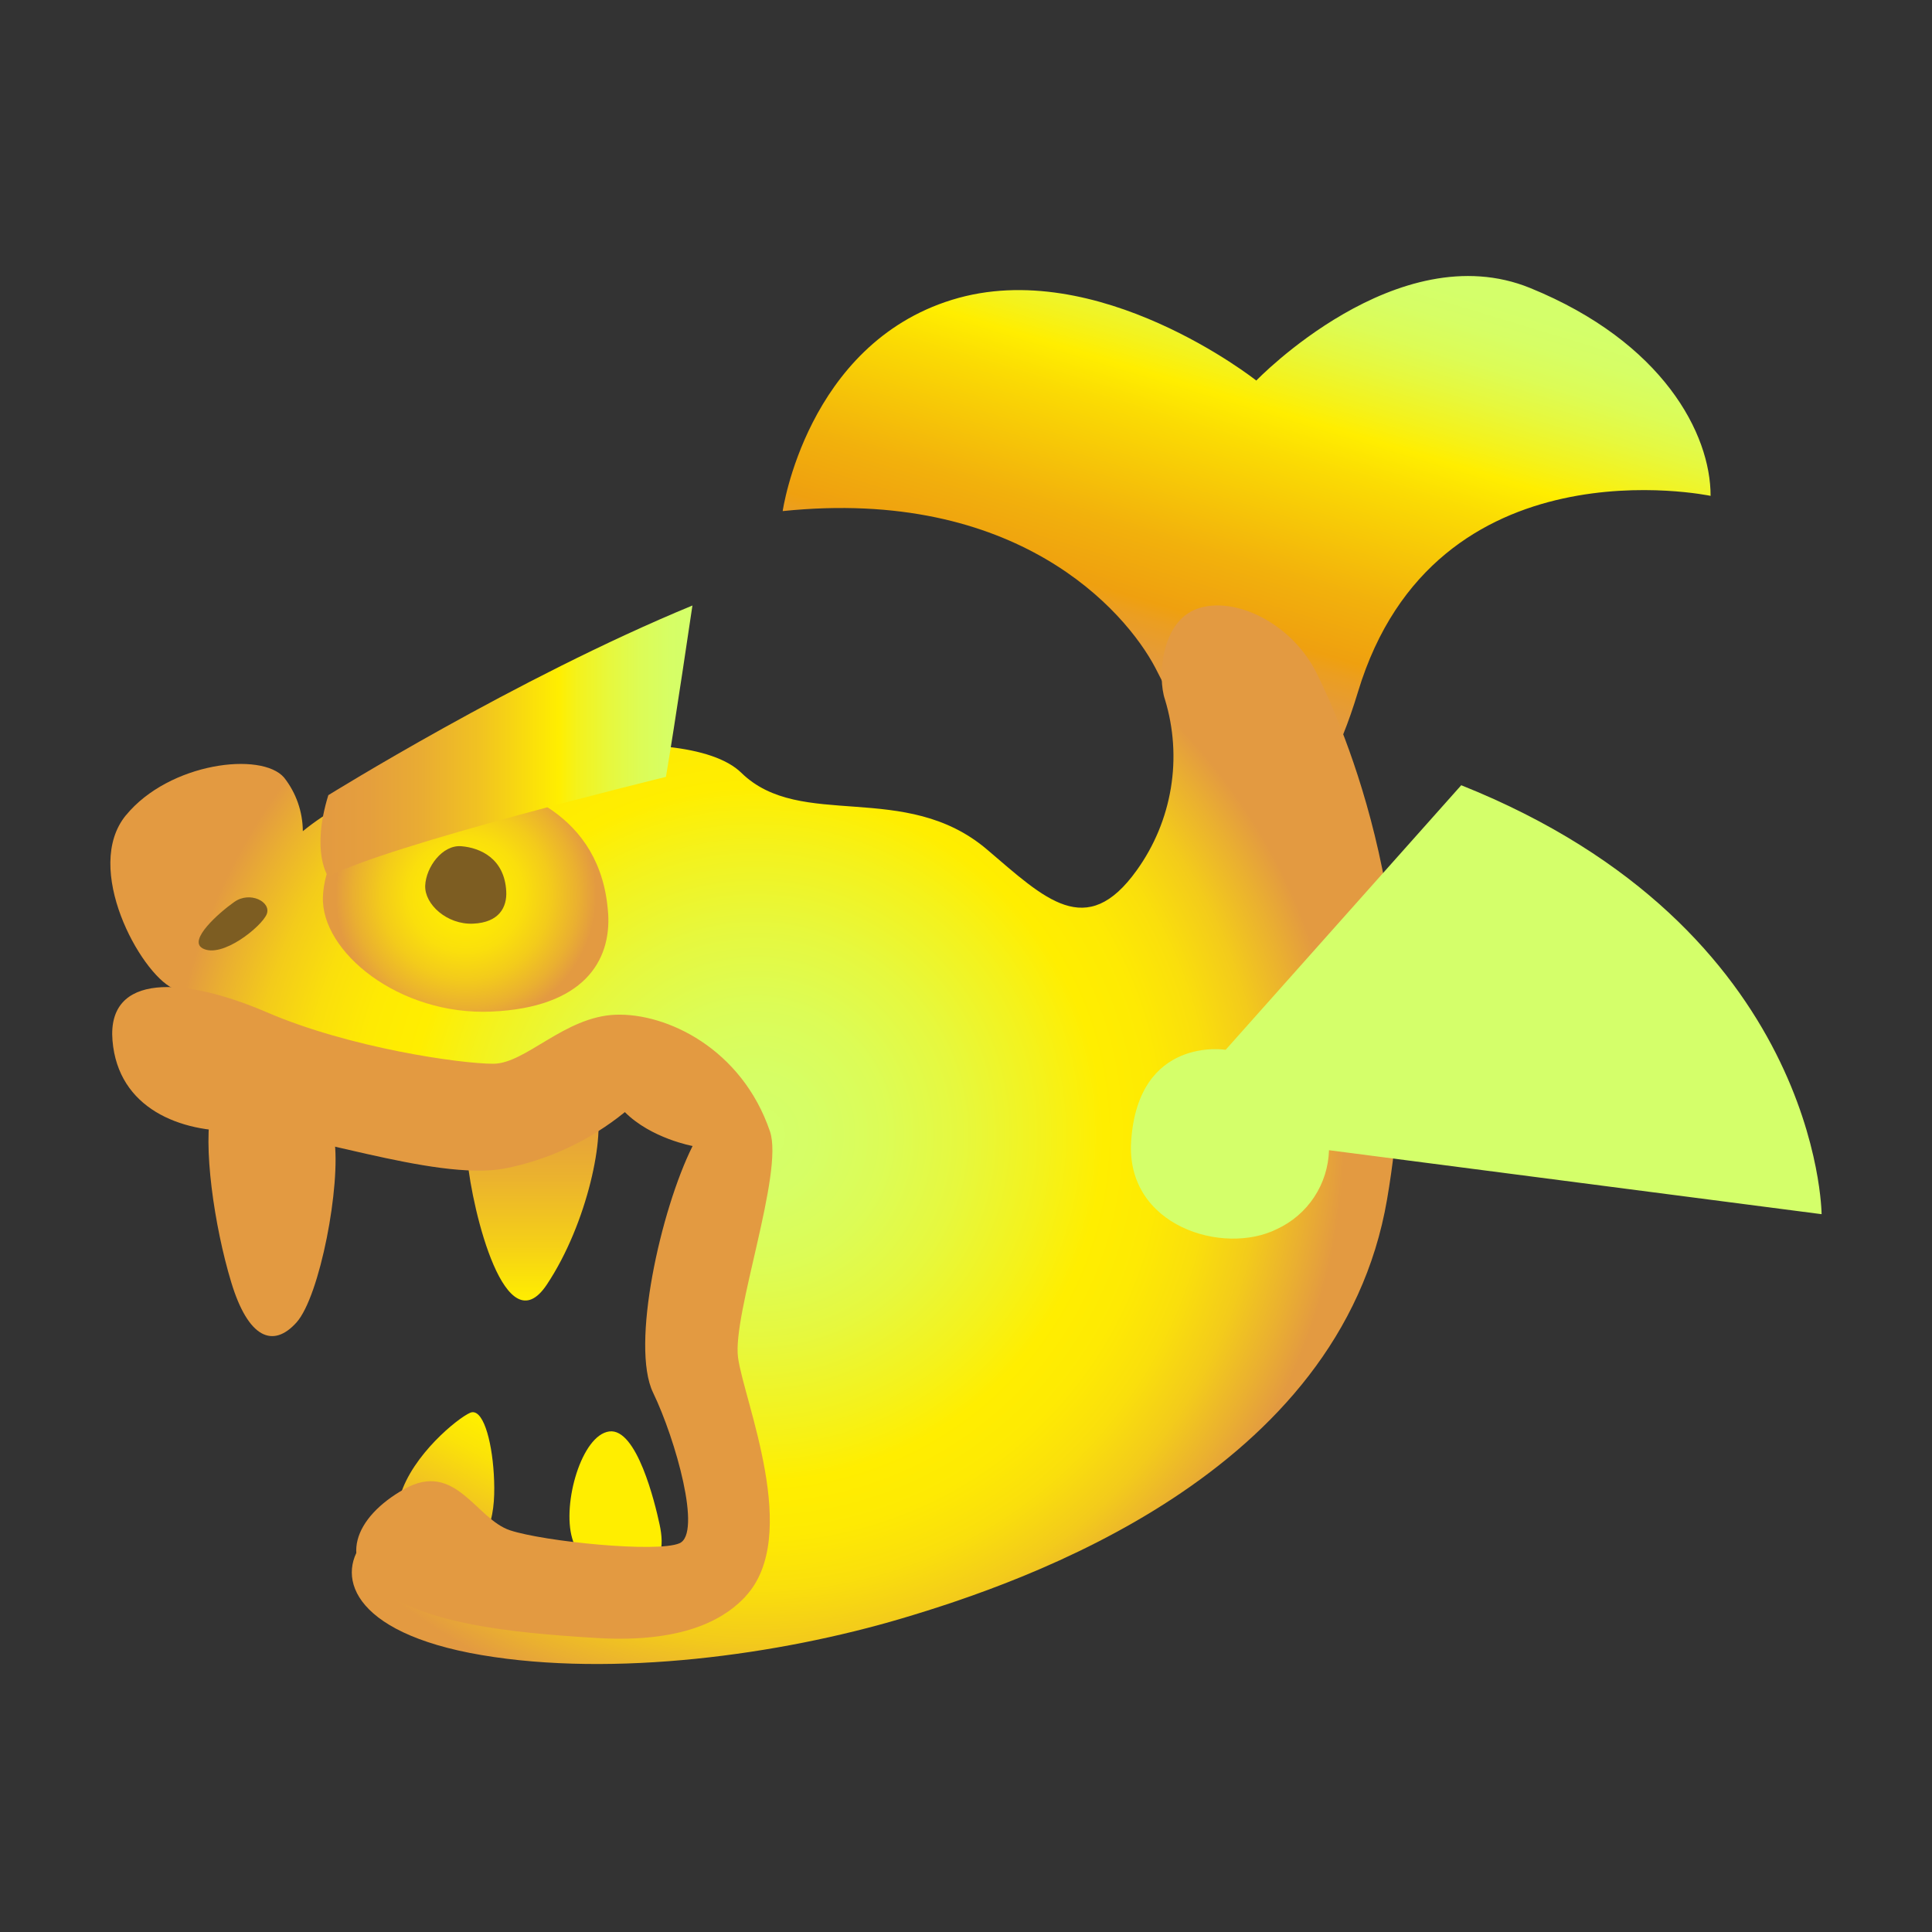 <svg fill="none" height="35" viewBox="0 0 35 35" width="35" xmlns="http://www.w3.org/2000/svg" xmlns:xlink="http://www.w3.org/1999/xlink"><rect x="0" y="0" width="35" height="35" fill="#333333" stroke="none"/><linearGradient id="a" gradientUnits="userSpaceOnUse" x1="20.511" x2="23.537" y1="14.413" y2="4.396"><stop offset=".2" stop-color="#e39a41"/><stop offset=".24" stop-color="#e59b38"/><stop offset=".3" stop-color="#eb9e21"/><stop offset=".33" stop-color="#efa00f"/><stop offset=".44" stop-color="#f2b10c"/><stop offset=".64" stop-color="#fbdc03"/><stop offset=".71" stop-color="#fe0"/><stop offset=".76" stop-color="#f4f21c"/><stop offset=".83" stop-color="#e6f83e"/><stop offset=".89" stop-color="#dcfc56"/><stop offset=".95" stop-color="#d6fe65"/><stop offset="1" stop-color="#d4ff6a"/></linearGradient><linearGradient id="b"><stop offset="0" stop-color="#d4ff6a"/><stop offset=".1" stop-color="#d6fe65"/><stop offset=".22" stop-color="#dcfc56"/><stop offset=".35" stop-color="#e6f83e"/><stop offset=".49" stop-color="#f4f21c"/><stop offset=".59" stop-color="#fe0"/><stop offset=".68" stop-color="#feea03"/><stop offset=".77" stop-color="#fadf0c"/><stop offset=".86" stop-color="#f3cb1b"/><stop offset=".94" stop-color="#eab030"/><stop offset="1" stop-color="#e39a41"/></linearGradient><radialGradient id="c" cx="0" cy="0" gradientTransform="matrix(-10.689 0 0 -10.689 13.686 20.557)" gradientUnits="userSpaceOnUse" r="1" xlink:href="#b"/><linearGradient id="d"><stop offset="0" stop-color="#fe0"/><stop offset=".25" stop-color="#f5d017"/><stop offset=".55" stop-color="#ebb32e"/><stop offset=".81" stop-color="#e5a03c"/><stop offset="1" stop-color="#e39a41"/></linearGradient><linearGradient id="e" gradientUnits="userSpaceOnUse" x1="9.656" x2="9.656" xlink:href="#d" y1="23.56" y2="19.568"/><linearGradient id="f" gradientUnits="userSpaceOnUse" x1="7852.12" x2="7852.12" xlink:href="#d" y1="4012.06" y2="3827.9"/><linearGradient id="g"><stop offset="0" stop-color="#e39a41"/><stop offset=".44" stop-color="#f2c61f"/><stop offset=".8" stop-color="#fbe308"/><stop offset="1" stop-color="#fe0"/></linearGradient><linearGradient id="h" gradientUnits="userSpaceOnUse" x1="7.303" x2="8.503" xlink:href="#g" y1="27.855" y2="25.655"/><linearGradient id="i" gradientUnits="userSpaceOnUse" x1="-5305.78" x2="-5305.78" xlink:href="#g" y1="2384.67" y2="2325.58"/><radialGradient id="j" cx="0" cy="0" gradientTransform="matrix(-2.365 0 0 -2.365 8.441 16.207)" gradientUnits="userSpaceOnUse" r="1"><stop offset="0" stop-color="#fe0"/><stop offset=".23" stop-color="#feea03"/><stop offset=".44" stop-color="#fadf0c"/><stop offset=".65" stop-color="#f3cb1b"/><stop offset=".86" stop-color="#eab030"/><stop offset="1" stop-color="#e39a41"/></radialGradient><linearGradient id="k" gradientUnits="userSpaceOnUse" x1="-18667.2" x2="-19937.3" xlink:href="#b" y1="-865.864" y2="-1249.54"/><linearGradient id="l" gradientUnits="userSpaceOnUse" x1="12.544" x2="5.806" y1="13.428" y2="13.428"><stop offset="0" stop-color="#d4ff6a"/><stop offset=".06" stop-color="#d6fe65"/><stop offset=".14" stop-color="#dcfc56"/><stop offset=".22" stop-color="#e6f83e"/><stop offset=".31" stop-color="#f4f21c"/><stop offset=".36" stop-color="#fe0"/><stop offset=".42" stop-color="#fbe209"/><stop offset=".57" stop-color="#f1c321"/><stop offset=".73" stop-color="#e9ac33"/><stop offset=".87" stop-color="#e59f3d"/><stop offset="1" stop-color="#e39a41"/></linearGradient><linearGradient id="m" gradientUnits="userSpaceOnUse" x1="-40139.1" x2="-40139.1" xlink:href="#b" y1="10701.1" y2="9515.42"/><path d="m30.989 8.983s-4.995-1.057-6.388 3.551c-1.393 4.607-3.204.449-3.672-.438-.547-1.037-2.508-3.275-6.75-2.837 0 0 .432-3.014 3.069-3.828 2.637-.814 5.511 1.463 5.511 1.463s2.556-2.658 4.963-1.676 3.269 2.644 3.267 3.764z" fill="url(#a)"/><path d="m2.282 14.769c.784-.955 2.456-1.159 2.865-.682.218.277.337.619.339.971.219-.179.455-.336.705-.47 1.74-.922 6.192-1.612 7.24-.587 1.074 1.049 2.967.127 4.45 1.389 1.048.892 1.798 1.654 2.712.376.318-.442.529-.951.618-1.488.089-.537.052-1.087-.107-1.607-.135-.398-.076-1.409.587-1.644s1.716.248 2.175 1.196c.424.874 2.114 4.525 1.262 9.505-.851 4.98-6.558 6.928-8.783 7.589-2.225.661-5.218 1.074-7.623.666-2.405-.409-2.661-1.484-2.097-2.098.564-.614 1.202.256 2.045.691.843.434 3.121.666 3.735-.025s1.126-1.254.538-2.993c-.588-1.739.352-3.845.409-4.932.056-1.086-1.151-1.739-2.405-1.458-1.254.281-.895 1.458-3.914.972-3.019-.486-3.837-.792-3.811-1.509.022-.217.076-.429.161-.629-.086-.028-.171-.061-.254-.099-.593-.286-1.632-2.178-.848-3.134z" fill="url(#c)"/><path d="m10.795 20.029c.18.499-.143 2.123-.889 3.243-.746 1.12-1.349-1.321-1.44-2.271-.09-.95 1.927-2.091 2.328-.972z" fill="url(#e)"/><path d="m6.055 20.627c.126.835-.26 2.86-.685 3.332s-.875.284-1.182-.733c-.308-1.017-.521-2.506-.352-3.17s2.007-.848 2.219.571z" fill="url(#f)"/><path d="m8.214 28.054c-.322-.027-1.189-.209-.965-.955.224-.746 1.045-1.409 1.268-1.505.223-.096.391.47.429 1.114.038.645-.031 1.403-.732 1.346z" fill="url(#h)"/><path d="m11.464 28.535c-.442.099-.916-.04-1.099-.67-.183-.631.173-1.867.672-1.933.499-.066.828 1.292.912 1.685.085.393.065.796-.485.918z" fill="url(#i)"/><path d="m11.017 16.54c.058.868-.442 1.712-2.114 1.786-1.672.074-3.095-1.086-3.053-2.085.042-.999 1.098-2.246 2.3-2.159s2.746.665 2.866 2.459z" fill="url(#j)"/><path d="m26.471 14.226-4.267 4.792s-1.583-.256-1.712 1.653c-.104 1.545 1.675 2.081 2.644 1.593.274-.127.507-.328.673-.58.166-.252.258-.545.267-.847l8.924 1.159s-.028-5.173-6.529-7.771z" fill="url(#k)"/><path d="m12.544 10.969s-.321 2.177-.48 3.105c0 0-5.117 1.25-6.116 1.811 0 0-.321-.44 0-1.48 0 .002 3.398-2.117 6.597-3.436z" fill="url(#l)"/><path d="m13.504 28.924c-.304.324-.99.853-2.695.75-1.705-.102-3.001-.272-3.854-.822-.852-.55-.546-1.364.375-1.879s1.292.546 1.91.75c.619.204 2.66.41 3.069.235.41-.175-.068-1.879-.478-2.729s.137-3.309.716-4.468c0 0-.75-.136-1.227-.614-.633.514-1.382.866-2.183 1.023-1.292.235-3.757-.716-4.814-.682-1.057.034-2.183-.409-2.285-1.637-.102-1.228 1.292-1.16 2.797-.512s3.513.932 4.1.932c.587 0 1.292-.854 2.217-.888.925-.034 2.286.614 2.797 2.114.254.746-.682 3.309-.579 4.093.103.784 1.155 3.242.133 4.333z" fill="url(#m)"/><g fill="#7d5d22"><path d="m9.171 16.146c.016.286-.126.566-.6.587-.474.021-.882-.352-.868-.689s.312-.742.654-.714.782.221.814.816z"/><path d="m3.666 17.178c.352.198 1.079-.397 1.166-.618.087-.221-.302-.422-.587-.221s-.837.692-.579.838z"/></g></svg>